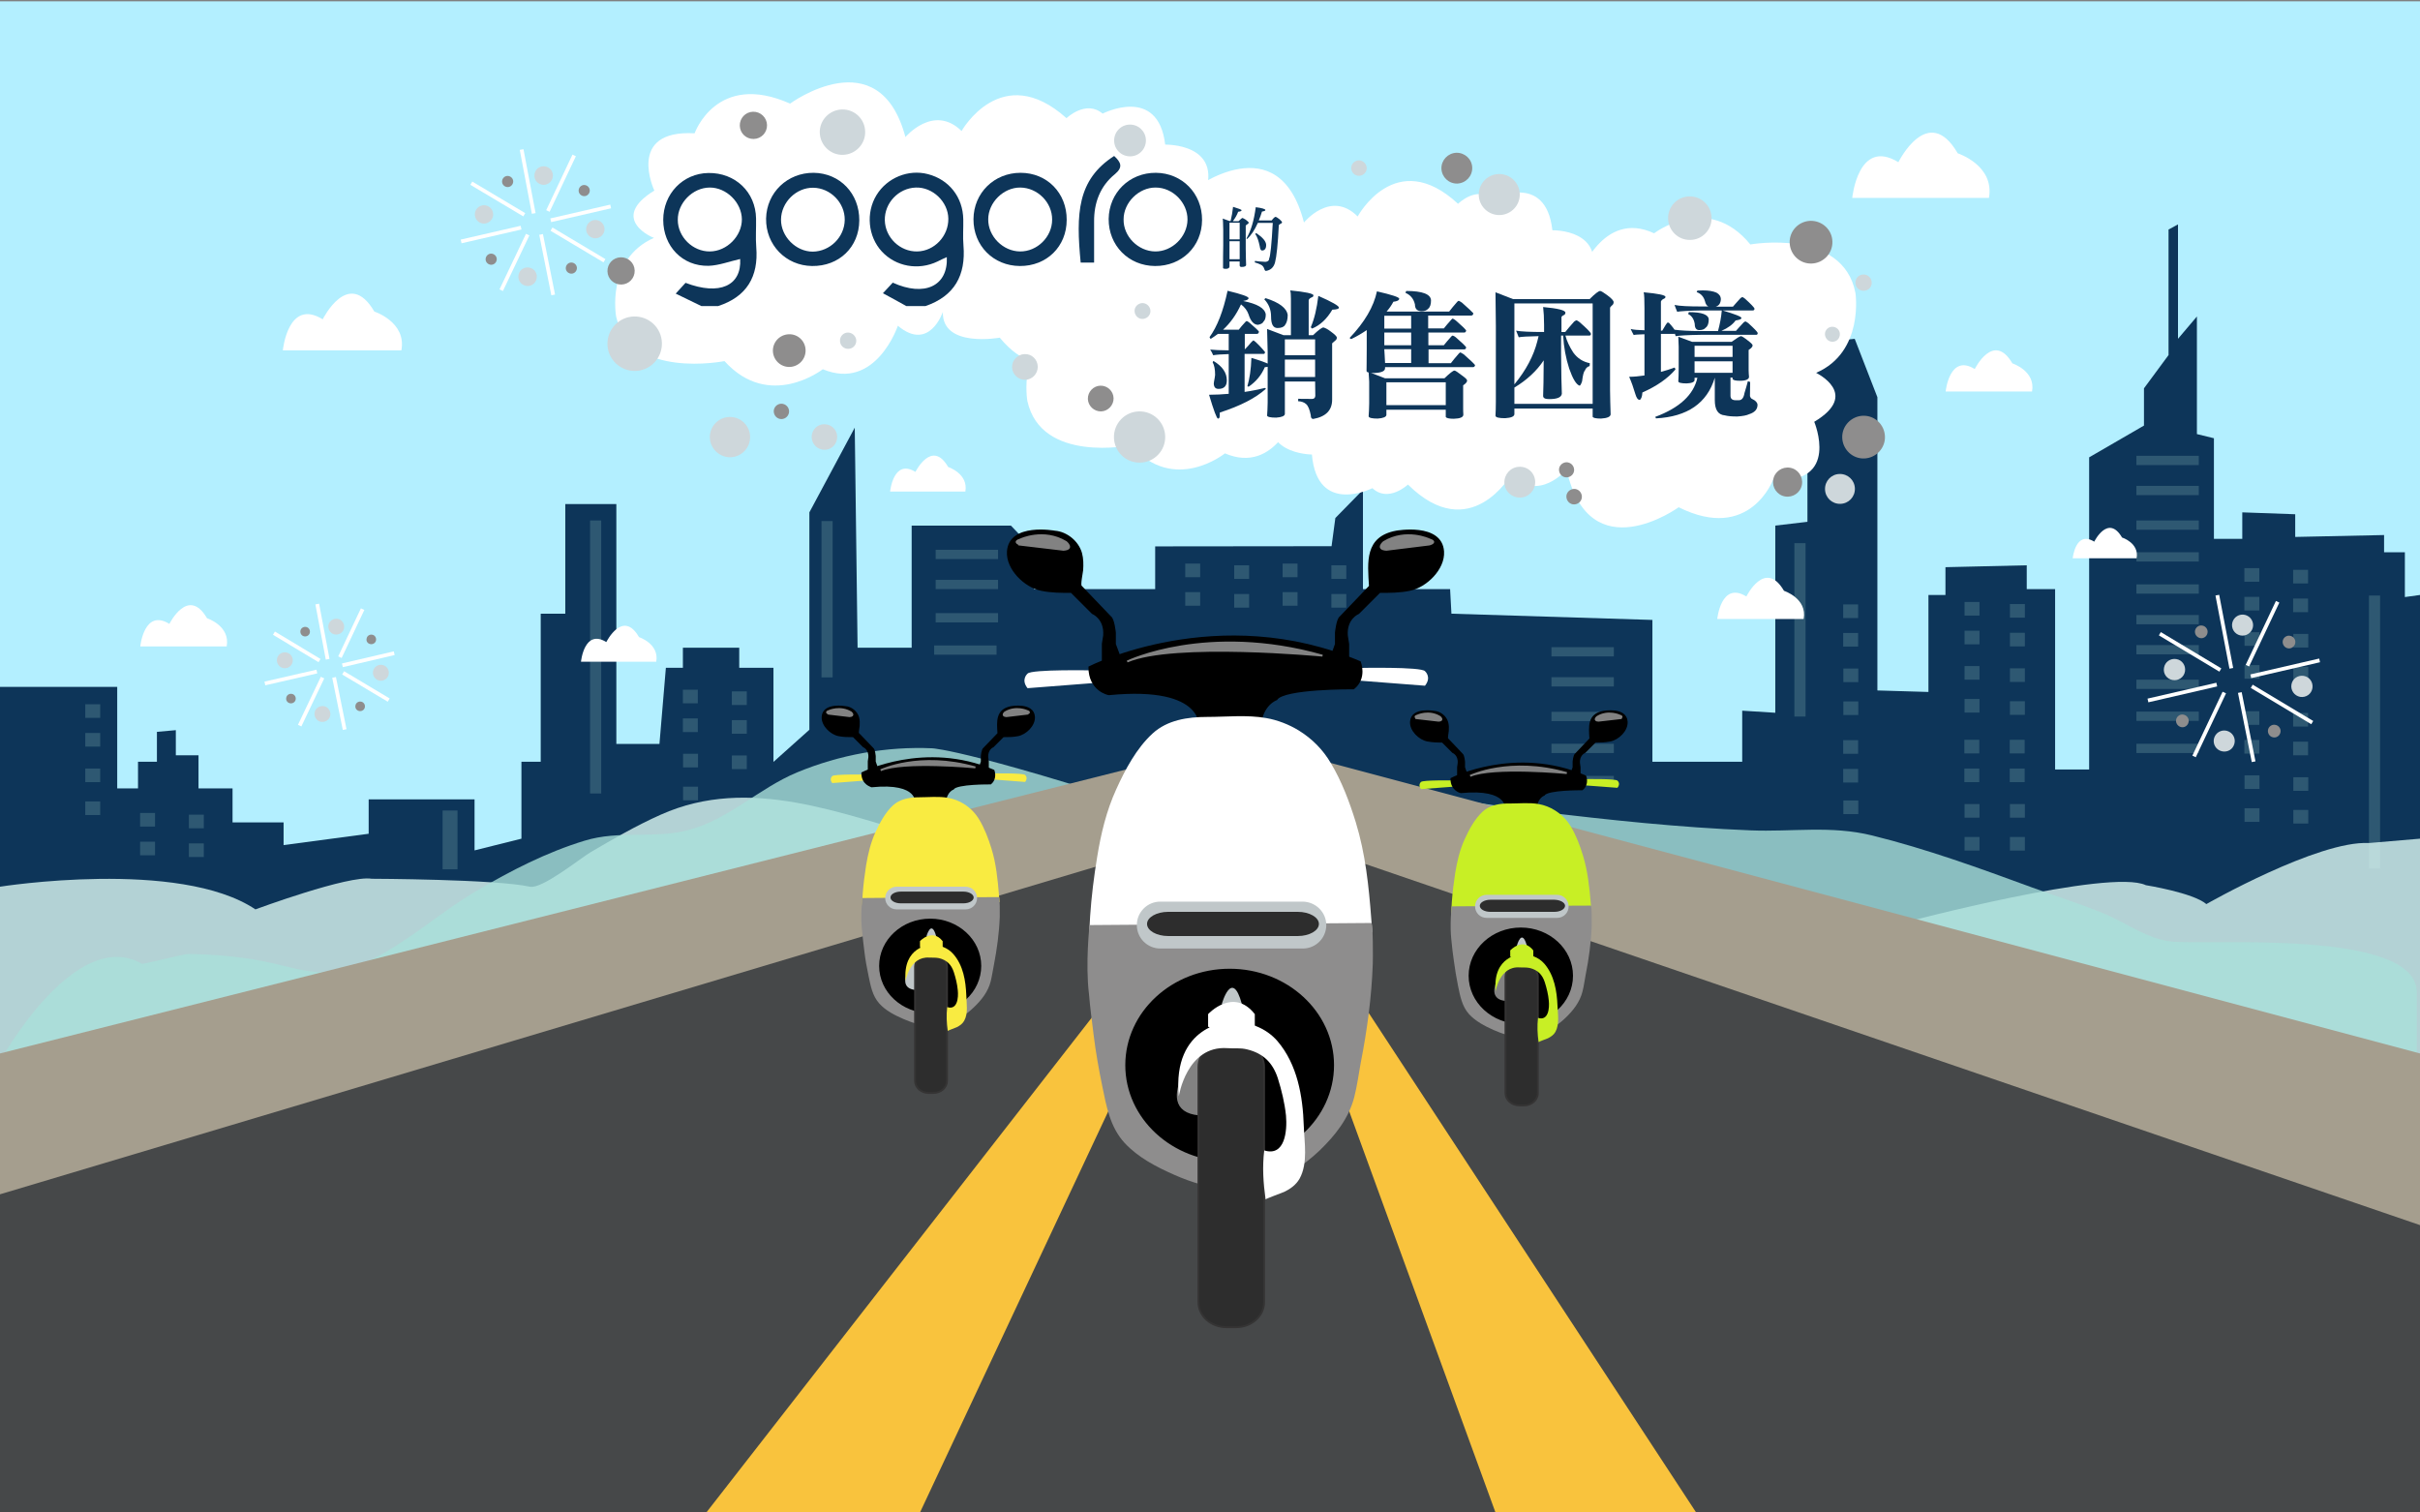 <?xml version="1.0" encoding="utf-8"?>
<!-- Generator: Adobe Illustrator 18.0.0, SVG Export Plug-In . SVG Version: 6.00 Build 0)  -->
<!DOCTYPE svg PUBLIC "-//W3C//DTD SVG 1.1//EN" "http://www.w3.org/Graphics/SVG/1.1/DTD/svg11.dtd">
<svg version="1.1" id="圖層_1" xmlns="http://www.w3.org/2000/svg" xmlns:xlink="http://www.w3.org/1999/xlink" x="0px" y="0px"
	 viewBox="0 0 1280 800" enable-background="new 0 0 1280 800" xml:space="preserve">
<rect x="0" y="0" width="1280" height="800" fill="#808080" stroke="none"/>
<polygon fill="#B3EFFF" points="1280,800.7 0,800.7 0,512.5 0,0.7 1280,0.7 "/>
<path fill="#FFFFFF" d="M727.8,161.1c0,0,2-20.2,15.4-11.9c0,0,9.9-20.1,19.9-3c0,0,12.4,4,10.4,14.9H727.8z"/>
<rect x="387.1" y="417" fill="#2E5872" width="7.9" height="7.2"/>
<polygon fill="#0D3559" points="0,363.3 62,363.3 62,417 73,417 73,402.9 83,402.9 83,387.1 93,386.2 93,399.5 105,399.5 105,417 
	123,417 123,435 150,435 150,447 195,441 195,422.8 251,422.8 251,449.8 275.8,443.6 275.8,402.9 286,402.9 286,324.6 299,324.6 
	299,266.6 326,266.6 326,393.5 348.8,393.5 352.2,353.2 361.2,353.2 361.2,342.6 391,342.6 391,353.2 409.1,353.2 409.1,426.1 
	409.1,403 428.1,386 428.1,271 452.1,226.2 453.6,342.6 482.2,342.6 482.2,278 534.7,278 548.1,292.1 546.9,311.6 611,311.6 
	611,289 704.3,288.9 706.3,274 720.9,259.1 720.9,311.6 767,311.6 767.7,324.6 874,327.9 874,402.9 921.5,402.9 921.5,375.9 
	939,377 939,278 956,276 956,210.1 963,181.1 981,179.2 993,210.1 993,365.2 1020,366 1020,314.7 1029,314.7 1029,300 1072,299 
	1072,311.6 1087,311.6 1087,407 1105,407 1105,241.9 1134,225.1 1134,205.4 1147,187.8 1147,121.4 1152,118.7 1152,179.2 
	1162,167.4 1162,229.6 1171,231.8 1171,285 1186,285 1186,271 1214,272 1214,284 1261,283 1261,292.1 1272,292.1 1272,315.8 
	1280,314.7 1280,651 0,632 "/>
<path opacity="0.8" fill="#DCF9F3" d="M0,469c0,0,94.8-15,135.1,12c0,0,49.4-18.3,61.5-16.2c0,0,65.5,0.2,83.7,4.2
	c6.3,1.4,26.5-14.9,32-18.2c12.1-7.1,24.4-14.2,37.2-19.9c47.2-21.1,95.8-0.1,142.5,12.6L443,499.8L0,607V469z"/>
<rect x="1253" y="315" fill="#2E5872" width="5.9" height="144.4"/>
<path opacity="0.8" fill="#DCF9F3" d="M1007.8,487.8c0,0,108.2-28.6,127.2-19.6c0,0,25,4,32,10c0,0,59-33.7,86-32.3l27-2.3v171.1
	c0,0-275.3-85.6-272.2-89.6S1007.8,487.8,1007.8,487.8z"/>
<path opacity="0.8" fill="#A9E0D9" d="M0,561.3c0,0,39.5-71.9,75.1-51.5c0.6,0.3,21.9-5.2,24.5-5.2c15,0.2,30.9,1.6,45.5,5.1
	c15,3.6,28.1,7.5,43.1,1.6c23.5-9.2,42.4-27.5,64-40.2c18-10.6,36.9-20.3,56.9-26.4c18.5-5.7,36.8-0.9,54.8-5.6
	c21.3-5.5,37.7-22.3,57.8-30.6c22.5-9.3,47.1-13.8,71.5-12.7c0,0,23.1,1.1,147.9,43c1.2,0.4,9.1-4.7,10.3-5.2
	c9.8-4.4,20-8,30.4-10.6c43.1-10.6,88.7,1,131.9,6.2c37.2,4.5,74.7,8.5,112.2,10c22.1,0.9,42.4-2.7,64.3,2.7
	c28.8,7.1,56.8,17.3,84.6,27.5c12.8,4.7,26.1,8.8,38.7,14.1c11.6,4.9,22.2,13.1,35,14.5c19.8,2.1,129.8-6.9,129.8,26.9
	c0,0,0,36.4,0,36.4H0z"/>
<rect x="820.6" y="342.3" fill="#2E5872" width="33" height="4.9"/>
<rect x="820.6" y="410.4" fill="#2E5872" width="33" height="4.9"/>
<rect x="820.6" y="393.4" fill="#2E5872" width="33" height="4.9"/>
<rect x="820.6" y="376.5" fill="#2E5872" width="33" height="4.9"/>
<rect x="820.6" y="358.2" fill="#2E5872" width="33" height="4.9"/>
<polygon fill="#A59E8E" points="0,557.2 657.9,391.3 1280,557.2 1280,666 0,653 "/>
<path fill="#B3EFFF" d="M662.5,417.4"/>
<polygon fill="#464849" points="0,631.7 657.9,435 1280,648 1280,800 0,800 "/>
<polygon fill="#F9C33D" points="657.9,435 373.6,800 486.6,800 "/>
<polyline fill="#F9C33D" points="791,800 657.9,435 897.6,800.7 "/>
<g>
	<path fill="#F9EB41" d="M457.2,409.7c0,0-16-0.3-17,0.8c0,0-1.8,1.5,0,3.7l18.1-1.4L457.2,409.7z"/>
	<path fill="#F9EB41" d="M525.2,409.1c0,0,16-0.3,17,0.8c0,0,1.8,1.5,0,3.7l-18.1-1.4L525.2,409.1z"/>
	<path stroke="#000000" stroke-miterlimit="10" d="M462.7,402.9v-3c0,0-0.3-3.5-1.2-4c0,0-7.6-7.9-7.6-7.9c-0.4-0.4,0.3-3.5,0.3-4.1
		c0.1-1.5,0.1-2.9-0.3-4.4c-0.8-2.9-3.7-5.3-6.8-5.5c0,0-11.5-2.1-12,5.1c-0.3,4.5,4.4,9,8.6,9.8c2.5,0.5,5.2,0.5,7.7,0.5l5.4,5.4
		c0,0,3.3,1.3,3,5.8l-0.3,2.1v4.1l0.3,1.8l2.8-1.3l1.2-1.3L462.7,402.9z"/>
	<path stroke="#000000" stroke-miterlimit="10" d="M519.3,402.9v-3c0,0,0.3-3.5,1.2-4l7.6-7.9c-0.4-6.3-1.1-12.5,6.8-14
		c0,0,11.5-2.1,12,5.1c0.3,4.5-4.4,9-8.6,9.8c-2.5,0.5-5.2,0.5-7.7,0.5l-5.4,5.4c0,0-3.3,1.3-3,5.8l0.3,2.1v4.1l-0.3,1.8l-2.8-1.3
		l-1.2-1.3L519.3,402.9z"/>
	<path stroke="#000000" stroke-miterlimit="10" d="M456.1,408.9c0,0,33.1-16.8,69.4-1.3c0,0,1.6,4.1-1.6,6.8c0,0-18-0.2-19.8,2.8
		c0,0-3.7,1.2-4.2,6.9c0,0.2,0,0.4-0.1,0.7c-0.3,6.3-15.3,0-15.3,0s2-11.4-23.4-8.9C461,415.8,456.1,414.8,456.1,408.9z"/>
	<path fill="#828282" stroke="#828282" stroke-miterlimit="10" d="M438.4,376.1c0,0,5.9-2.8,11.7,0.7c0,0,2.1,1.8-0.7,2l-11-1.3
		C438.4,377.4,436.2,376.8,438.4,376.1z"/>
	<path fill="#828282" stroke="#828282" stroke-miterlimit="10" d="M543.3,376.1c0,0-5.9-2.8-11.7,0.7c0,0-2.1,1.8,0.7,2l11-1.3
		C543.3,377.4,545.5,376.8,543.3,376.1z"/>
	<path fill="#828282" stroke="#828282" stroke-miterlimit="10" d="M465.8,407.4c0,0,20.4-9.9,50.1-1.5
		C515.9,405.9,477.7,402.3,465.8,407.4z"/>
	<path fill="#F9EB41" d="M456.1,478.9c-0.2,0,0.2-5.9,0.2-6.1c0.4-5.1,1-10.1,1.8-15.1c1-6,2.4-11.9,4.9-17.4
		c2.3-5,5.2-10.5,9.3-14.3c3.8-3.5,9.1-4.3,14-4.3c5,0,10.2-0.6,15.1,0.3c2.9,0.5,5.9,1.6,8.4,3.2c3.4,2.1,6.1,4.9,8.2,8.4
		c2.8,4.7,4.8,10,6.4,15.2c2.5,8,3.3,16.4,4,24.8c0.1,1.2,0.2,2.3,0.3,3.5C528.6,476.9,508.1,482.5,456.1,478.9z"/>
	<path fill="#8E8D8D" d="M456.1,475c0,0-1.1,9.8-0.1,17.7c0.3,3.6,0.8,7.1,1.2,10.6c0.5,4.3,1.3,8.6,2.2,12.9
		c1.1,5.2,2,10.5,5.7,14.6c3.4,3.8,8.2,6.2,12.8,8.2c4.4,1.9,9,3.4,13.9,3.6c2.7,0.1,5.4-0.2,8-0.8c5.6-1.4,11.2-5,15.3-9
		c4-3.8,7.5-8.2,8.9-13.7c0.7-2.8,1.1-5.8,1.7-8.7c1.6-8.4,2.8-17,3.1-25.5c0-0.9,0.1-10.4-0.4-10.4
		C528.4,474.4,456.1,475,456.1,475z"/>
	<ellipse stroke="#000000" stroke-miterlimit="10" cx="492" cy="510.9" rx="26.5" ry="24.5"/>
	<path fill="#C0C7C9" d="M516.8,475c0,3.3-2.7,6-6,6h-36.6c-3.3,0-6-2.7-6-6l0,0c0-3.3,2.7-6,6-6h36.6
		C514.1,469,516.8,471.7,516.8,475L516.8,475z"/>
	<path fill="#2D2D2D" d="M515,474.7c0,1.7-2.4,3.1-5.4,3.1h-33.2c-3,0-5.4-1.4-5.4-3.1l0,0c0-1.7,2.4-3.1,5.4-3.1h33.2
		C512.5,471.6,515,473,515,474.7L515,474.7z"/>
	<path fill="#C0C7C9" d="M490,495.3c0,0,2.6-9.5,5.2,0C495.2,495.3,493.6,497.2,490,495.3z"/>
	<path fill="#F9EB41" d="M486.6,501v-3.2c0,0,6.4-7,12,0v3.2C498.5,501,491.3,504.6,486.6,501z"/>
	<path fill="#C0C7C9" d="M485.6,505c0,0-15.3,18.5,0,18.7V505z"/>
	<path fill="#2D2D2D" stroke="#353434" stroke-miterlimit="10" d="M500.9,571.7c0,3.5-3.2,6.4-7.2,6.4h-2.5c-4,0-7.2-2.9-7.2-6.4
		v-60.4c0-3.5,3.2-6.4,7.2-6.4h2.5c4,0,7.2,2.9,7.2,6.4V571.7z"/>
	<path fill="#F9EB41" d="M479,518.9c0,0,2-13.1,12.5-12.4c1.7,0.1,3.3-0.1,5.2,0.3c4.1,1,6.5,3.4,7.8,7.4c1,3.1,1.8,6.3,2.1,9.6
		c0.4,3.9-0.2,10.6-5.6,8.9c-0.5,4.3-0.3,8.3,0.3,12.6c0-0.2,4.4-1.8,4.8-2c1.6-0.8,3-1.8,3.9-3.4c2.2-4,1.2-9.2,1.1-13.5
		c-0.3-7.6-1.6-15.7-6.8-21.7c-3-3.5-7.6-5.1-12.2-5C492,499.8,477.3,500.5,479,518.9z"/>
</g>
<g>
	<path fill="#C8EF25" d="M768.9,412.8c0,0-16.3-0.3-17.3,0.8c0,0-1.8,1.5,0,3.8L770,416L768.9,412.8z"/>
	<path fill="#C8EF25" d="M838.2,412.1c0,0,16.3-0.3,17.3,0.8c0,0,1.9,1.5,0,3.8l-18.5-1.4L838.2,412.1z"/>
	<path stroke="#000000" stroke-miterlimit="10" d="M774.4,405.9v-3c0,0-0.3-3.5-1.2-4c0,0-7.7-8.1-7.7-8.1c-0.4-0.4,0.3-3.6,0.3-4.2
		c0.1-1.5,0.1-3-0.3-4.5c-0.8-3-3.8-5.4-6.9-5.6c0,0-11.8-2.2-12.3,5.2c-0.3,4.6,4.5,9.2,8.8,10c2.6,0.5,5.3,0.6,7.9,0.6l5.5,5.5
		c0,0,3.4,1.3,3,5.9l-0.3,2.2v4.2l0.3,1.8l2.9-1.3l1.2-1.3L774.4,405.9z"/>
	<path stroke="#000000" stroke-miterlimit="10" d="M832.3,405.9v-3c0,0,0.3-3.5,1.2-4l7.7-8.1c-0.4-6.4-1.2-12.8,6.9-14.3
		c0,0,11.8-2.2,12.3,5.2c0.3,4.6-4.5,9.2-8.8,10c-2.6,0.5-5.3,0.6-7.9,0.6l-5.5,5.5c0,0-3.4,1.3-3,5.9l0.3,2.2v4.2l-0.3,1.8
		l-2.9-1.3l-1.2-1.3L832.3,405.9z"/>
	<path stroke="#000000" stroke-miterlimit="10" d="M767.7,411.9c0,0,33.8-17.2,70.8-1.3c0,0,1.7,4.2-1.7,6.9c0,0-18.3-0.2-20.2,2.9
		c0,0-3.7,1.2-4.3,7c0,0.2,0,0.5-0.1,0.7c-0.3,6.4-15.6,0-15.6,0s2-11.6-23.9-9.1C772.7,419,767.7,418,767.7,411.9z"/>
	<path fill="#828282" stroke="#828282" stroke-miterlimit="10" d="M749.7,378.5c0,0,6.1-2.9,11.9,0.7c0,0,2.2,1.9-0.7,2l-11.3-1.3
		C749.7,379.8,747.4,379.2,749.7,378.5z"/>
	<path fill="#828282" stroke="#828282" stroke-miterlimit="10" d="M856.7,378.5c0,0-6.1-2.9-11.9,0.7c0,0-2.2,1.9,0.7,2l11.3-1.3
		C856.7,379.8,859,379.2,856.7,378.5z"/>
	<path fill="#828282" stroke="#828282" stroke-miterlimit="10" d="M777.6,410.4c0,0,20.9-10.1,51.1-1.5
		C828.7,408.9,789.7,405.2,777.6,410.4z"/>
	<path fill="#C8EF25" d="M767.7,483.4c-0.2,0,0.2-6,0.2-6.3c0.4-5.2,1-10.3,1.8-15.4c1-6.1,2.4-12.1,5-17.8
		c2.3-5.1,5.3-10.7,9.5-14.6c3.9-3.6,9.2-4.4,14.3-4.3c5.1,0,10.4-0.6,15.4,0.3c2.9,0.5,6,1.7,8.5,3.3c3.5,2.2,6.3,5,8.4,8.5
		c2.9,4.8,4.9,10.2,6.5,15.5c2.5,8.2,3.4,16.7,4.1,25.3c0.1,1.2,0.2,2.4,0.3,3.6C841.7,481.4,820.8,487.1,767.7,483.4z"/>
	<path fill="#8E8D8D" d="M767.8,479.4c0,0-1.1,10-0.1,18.1c0.3,3.6,0.8,7.2,1.3,10.8c0.6,4.4,1.3,8.8,2.2,13.2
		c1.1,5.3,2.1,10.8,5.8,14.9c3.5,3.8,8.3,6.3,13,8.4c4.5,2,9.2,3.5,14.1,3.7c2.7,0.1,5.6-0.2,8.2-0.9c5.7-1.4,11.4-5.1,15.6-9.1
		c4.1-3.9,7.7-8.4,9.1-14c0.8-2.9,1.1-6,1.7-8.9c1.7-8.5,2.9-17.3,3.2-26c0-0.9,0.1-10.6-0.4-10.6
		C841.5,478.9,767.8,479.4,767.8,479.4z"/>
	<ellipse stroke="#000000" stroke-miterlimit="10" cx="804.4" cy="516.1" rx="27.1" ry="25"/>
	<path fill="#C0C7C9" d="M829.7,479.4c0,3.4-2.7,6.1-6.1,6.1h-37.3c-3.4,0-6.1-2.7-6.1-6.1l0,0c0-3.4,2.7-6.1,6.1-6.1h37.3
		C827,473.3,829.7,476.1,829.7,479.4L829.7,479.4z"/>
	<path fill="#2D2D2D" d="M827.8,479.1c0,1.7-2.5,3.2-5.6,3.2h-33.9c-3.1,0-5.6-1.4-5.6-3.2l0,0c0-1.7,2.5-3.2,5.6-3.2h33.9
		C825.3,476,827.8,477.4,827.8,479.1L827.8,479.1z"/>
	<path fill="#C0C7C9" d="M802.3,500.2c0,0,2.6-9.7,5.3,0C807.6,500.2,806,502.1,802.3,500.2z"/>
	<path fill="#C8EF25" d="M798.8,506v-3.3c0,0,6.6-7.2,12.2,0v3.3C811,506,803.7,509.6,798.8,506z"/>
	<path fill="#828282" stroke="#828282" stroke-miterlimit="10" d="M797.8,510c0,0-15.6,18.9,0,19V510z"/>
	<path fill="#2D2D2D" stroke="#353434" stroke-miterlimit="10" d="M813.4,578.2c0,3.6-3.3,6.5-7.3,6.5h-2.5c-4,0-7.3-2.9-7.3-6.5
		v-61.6c0-3.6,3.3-6.5,7.3-6.5h2.5c4,0,7.3,2.9,7.3,6.5V578.2z"/>
	<path fill="#C8EF25" d="M791.1,524.3c0,0,2-13.4,12.7-12.6c1.8,0.1,3.4-0.1,5.3,0.3c4.2,1,6.7,3.5,8,7.6c1,3.2,1.8,6.4,2.1,9.7
		c0.4,4-0.2,10.8-5.7,9.1c-0.5,4.4-0.3,8.4,0.3,12.8c0-0.2,4.5-1.8,4.9-2c1.6-0.8,3.1-1.8,4-3.4c2.2-4,1.3-9.4,1.1-13.8
		c-0.3-7.8-1.7-16.1-6.9-22.2c-3.1-3.6-7.8-5.2-12.5-5.1C804.4,504.7,789.3,505.5,791.1,524.3z"/>
</g>
<g>
	<path fill="#FFFFFF" d="M578.5,354.6c0,0-33-0.7-35,1.7c0,0-3.7,3.1,0,7.7l37.4-2.9L578.5,354.6z"/>
	<path fill="#FFFFFF" d="M718.7,353.3c0,0,33-0.7,35,1.7c0,0,3.7,3.1,0,7.7l-37.4-2.9L718.7,353.3z"/>
	<path stroke="#000000" stroke-miterlimit="10" d="M589.7,340.7v-6.1c0,0-0.7-7.1-2.4-8.2c0,0-15.6-16.3-15.6-16.3
		c-0.8-0.8,0.6-7.3,0.7-8.5c0.2-3.1,0.2-6-0.6-9c-1.7-6-7.6-10.9-13.9-11.4c0,0-23.8-4.4-24.8,10.5c-0.6,9.2,9.1,18.6,17.7,20.3
		c5.2,1.1,10.7,1.1,15.9,1.1l11.2,11.2c0,0,6.8,2.7,6.1,11.9l-0.7,4.4v8.5l0.7,3.7l5.8-2.7l2.4-2.7L589.7,340.7z"/>
	<path stroke="#000000" stroke-miterlimit="10" d="M706.6,340.7v-6.1c0,0,0.7-7.1,2.4-8.2l15.6-16.3c-0.8-12.9-2.3-25.9,13.9-28.9
		c0,0,23.8-4.4,24.8,10.5c0.6,9.2-9.1,18.6-17.7,20.3c-5.2,1.1-10.7,1.1-15.9,1.1l-11.2,11.2c0,0-6.8,2.7-6.1,11.9l0.7,4.4v8.5
		l-0.7,3.7l-5.8-2.7l-2.4-2.7L706.6,340.7z"/>
	<path stroke="#000000" stroke-miterlimit="10" d="M576.2,352.9c0,0,68.3-34.7,143.1-2.7c0,0,3.4,8.5-3.4,13.9c0,0-37-0.3-40.8,5.8
		c0,0-7.6,2.5-8.7,14.2c0,0.4-0.1,0.9-0.1,1.4c-0.7,12.9-31.6,0-31.6,0s4.1-23.4-48.2-18.3C586.3,367.2,576.2,365.2,576.2,352.9z"/>
	<path fill="#828282" stroke="#828282" stroke-miterlimit="10" d="M539.8,285.3c0,0,12.2-5.8,24.1,1.4c0,0,4.4,3.7-1.4,4.1
		l-22.8-2.7C539.8,288,535.1,286.8,539.8,285.3z"/>
	<path fill="#828282" stroke="#828282" stroke-miterlimit="10" d="M756,285.3c0,0-12.2-5.8-24.1,1.4c0,0-4.4,3.7,1.4,4.1L756,288
		C756,288,760.7,286.8,756,285.3z"/>
	<path fill="#828282" stroke="#828282" stroke-miterlimit="10" d="M596.2,349.9c0,0,42.1-20.4,103.3-3.1
		C699.5,346.8,620.7,339.3,596.2,349.9z"/>
	<path fill="#FFFFFF" d="M576.2,497.3c-0.4,0,0.4-12.1,0.4-12.7c0.7-10.4,2-20.9,3.7-31.2c2-12.4,4.9-24.5,10.1-35.9
		c4.7-10.4,10.7-21.7,19.2-29.5c7.8-7.2,18.7-8.8,28.9-8.8c10.2,0,21.1-1.2,31.2,0.6c5.9,1,12.1,3.4,17.3,6.6
		c7.1,4.4,12.7,10.1,16.9,17.2c5.8,9.7,9.9,20.6,13.2,31.3c5.1,16.6,6.9,33.8,8.2,51.1c0.2,2.4,0.4,4.8,0.5,7.2
		C725.7,493.3,683.5,504.7,576.2,497.3z"/>
	<path fill="#8E8D8D" d="M576.3,489.3c0,0-2.3,20.3-0.3,36.6c0.6,7.3,1.6,14.6,2.5,21.9c1.1,8.9,2.7,17.8,4.5,26.6
		c2.2,10.7,4.1,21.7,11.8,30.1c7.1,7.7,16.8,12.7,26.3,16.9c9.1,4,18.6,7,28.6,7.4c5.5,0.2,11.2-0.4,16.6-1.7
		c11.6-2.9,23-10.3,31.6-18.5c8.2-7.9,15.5-17,18.4-28.3c1.5-5.8,2.3-12,3.4-18c3.4-17.3,5.8-35,6.4-52.6c0.1-1.8,0.2-21.5-0.8-21.5
		C725.3,488.2,576.3,489.3,576.3,489.3z"/>
	<ellipse stroke="#000000" stroke-miterlimit="10" cx="650.4" cy="563.4" rx="54.7" ry="50.5"/>
	<path fill="#C0C7C9" d="M701.5,489.3c0,6.8-5.5,12.4-12.4,12.4h-75.4c-6.8,0-12.4-5.5-12.4-12.4l0,0c0-6.8,5.5-12.4,12.4-12.4h75.4
		C695.9,477,701.5,482.5,701.5,489.3L701.5,489.3z"/>
	<path fill="#2D2D2D" d="M697.6,488.7c0,3.5-5,6.4-11.2,6.4h-68.5c-6.2,0-11.2-2.9-11.2-6.4l0,0c0-3.5,5-6.4,11.2-6.4h68.5
		C692.6,482.3,697.6,485.2,697.6,488.7L697.6,488.7z"/>
	<path fill="#C0C7C9" d="M646.2,531.2c0,0,5.4-19.6,10.7,0C656.9,531.2,653.5,535.1,646.2,531.2z"/>
	<path fill="#FFFFFF" d="M639,543v-6.6c0,0,13.3-14.5,24.7,0v6.6C663.7,543,648.9,550.4,639,543z"/>
	<path fill="#828282" stroke="#828282" stroke-miterlimit="10" d="M637,551.1c0,0-31.6,38.2,0,38.5V551.1z"/>
	<path fill="#2D2D2D" stroke="#353434" stroke-miterlimit="10" d="M668.6,688.8c0,7.3-6.6,13.2-14.8,13.2h-5.1
		c-8.2,0-14.8-5.9-14.8-13.2V564.3c0-7.3,6.6-13.2,14.8-13.2h5.1c8.2,0,14.8,5.9,14.8,13.2V688.8z"/>
	<path fill="#FFFFFF" d="M623.5,579.9c0,0,4.1-27,25.7-25.5c3.6,0.3,6.8-0.3,10.6,0.7c8.4,2.1,13.4,7,16.1,15.3
		c2,6.4,3.6,13,4.3,19.7c0.7,8-0.5,21.8-11.5,18.4c-1.1,8.9-0.5,17,0.7,25.9c0-0.3,9-3.6,9.9-4c3.3-1.6,6.2-3.7,8.1-7
		c4.5-8.2,2.5-19.1,2.2-27.9c-0.5-15.7-3.4-32.5-13.9-44.8c-6.3-7.3-15.7-10.5-25.2-10.4C650.4,540.4,619.9,541.9,623.5,579.9z"/>
</g>
<path fill="#FFFFFF" d="M149.6,185.3c0,0,2.7-27.8,21.1-16.4c0,0,13.6-27.6,27.3-4.1c0,0,17.1,5.5,14.3,20.5H149.6z"/>
<rect x="45.1" y="423.9" fill="#2E5872" width="7.9" height="7.2"/>
<rect x="45.1" y="372.5" fill="#2E5872" width="7.9" height="7.2"/>
<rect x="45.1" y="406.5" fill="#2E5872" width="7.9" height="7.2"/>
<rect x="45.1" y="387.7" fill="#2E5872" width="7.9" height="7.2"/>
<rect x="387.1" y="365.7" fill="#2E5872" width="7.9" height="7.2"/>
<rect x="387.1" y="399.6" fill="#2E5872" width="7.9" height="7.2"/>
<rect x="387.1" y="380.9" fill="#2E5872" width="7.9" height="7.2"/>
<rect x="361.3" y="416.1" fill="#2E5872" width="7.9" height="7.2"/>
<rect x="361.2" y="364.8" fill="#2E5872" width="7.9" height="7.2"/>
<rect x="361.3" y="398.7" fill="#2E5872" width="7.9" height="7.2"/>
<rect x="361.2" y="380" fill="#2E5872" width="7.9" height="7.2"/>
<rect x="1063.1" y="370.9" fill="#2E5872" width="7.9" height="7.2"/>
<rect x="1063.1" y="319.5" fill="#2E5872" width="7.9" height="7.2"/>
<rect x="1063.1" y="353.5" fill="#2E5872" width="7.9" height="7.2"/>
<rect x="1063.1" y="334.7" fill="#2E5872" width="7.9" height="7.2"/>
<rect x="1039.1" y="369.7" fill="#2E5872" width="7.9" height="7.2"/>
<rect x="1039.1" y="318.4" fill="#2E5872" width="7.9" height="7.2"/>
<rect x="1039.1" y="352.3" fill="#2E5872" width="7.9" height="7.2"/>
<rect x="1039.1" y="333.6" fill="#2E5872" width="7.9" height="7.2"/>
<rect x="1063.1" y="442.7" fill="#2E5872" width="7.9" height="7.2"/>
<rect x="1063" y="391.3" fill="#2E5872" width="7.9" height="7.2"/>
<rect x="1063.1" y="425.3" fill="#2E5872" width="7.9" height="7.2"/>
<rect x="1063" y="406.5" fill="#2E5872" width="7.9" height="7.2"/>
<rect x="1039.1" y="442.7" fill="#2E5872" width="7.9" height="7.2"/>
<rect x="1039" y="391.3" fill="#2E5872" width="7.9" height="7.2"/>
<rect x="1039.1" y="425.3" fill="#2E5872" width="7.9" height="7.2"/>
<rect x="1039" y="406.5" fill="#2E5872" width="7.9" height="7.2"/>
<rect x="975" y="371" fill="#2E5872" width="7.9" height="7.2"/>
<rect x="974.9" y="319.7" fill="#2E5872" width="7.9" height="7.2"/>
<rect x="975" y="353.6" fill="#2E5872" width="7.9" height="7.2"/>
<rect x="974.9" y="334.8" fill="#2E5872" width="7.9" height="7.2"/>
<rect x="1418.1" y="449.7" fill="#2E5872" width="7.9" height="7.2"/>
<rect x="974.9" y="391.5" fill="#2E5872" width="7.9" height="7.2"/>
<rect x="975" y="423.4" fill="#2E5872" width="7.9" height="7.2"/>
<rect x="974.9" y="406.7" fill="#2E5872" width="7.9" height="7.2"/>
<rect x="1130" y="241.1" fill="#2E5872" width="33" height="4.9"/>
<rect x="234.1" y="428.7" fill="#2E5872" width="7.9" height="31.1"/>
<rect x="312.1" y="275.3" fill="#2E5872" width="5.9" height="144.4"/>
<rect x="1130" y="309.1" fill="#2E5872" width="33" height="4.9"/>
<rect x="1130" y="292.1" fill="#2E5872" width="33" height="4.9"/>
<rect x="1130" y="275.3" fill="#2E5872" width="33" height="4.9"/>
<rect x="1130" y="257" fill="#2E5872" width="33" height="4.9"/>
<rect x="1130" y="325.3" fill="#2E5872" width="33" height="4.9"/>
<rect x="1130" y="393.4" fill="#2E5872" width="33" height="4.9"/>
<rect x="1130" y="376.4" fill="#2E5872" width="33" height="4.9"/>
<rect x="1130" y="359.5" fill="#2E5872" width="33" height="4.9"/>
<rect x="1130" y="341.2" fill="#2E5872" width="33" height="4.9"/>
<rect x="494.9" y="290.8" fill="#2E5872" width="33" height="4.9"/>
<rect x="494.9" y="306.7" fill="#2E5872" width="33" height="4.9"/>
<rect x="1213" y="352.7" fill="#2E5872" width="7.9" height="7.2"/>
<rect x="1212.9" y="301.4" fill="#2E5872" width="7.9" height="7.2"/>
<rect x="1213" y="335.3" fill="#2E5872" width="7.9" height="7.2"/>
<rect x="1212.9" y="316.6" fill="#2E5872" width="7.9" height="7.2"/>
<rect x="1187.2" y="351.8" fill="#2E5872" width="7.9" height="7.2"/>
<rect x="1187.1" y="300.5" fill="#2E5872" width="7.9" height="7.2"/>
<rect x="1187.2" y="334.4" fill="#2E5872" width="7.9" height="7.2"/>
<rect x="1187.1" y="315.7" fill="#2E5872" width="7.9" height="7.2"/>
<rect x="1213" y="428.4" fill="#2E5872" width="7.9" height="7.2"/>
<rect x="1212.9" y="377.1" fill="#2E5872" width="7.9" height="7.2"/>
<rect x="1213" y="411.1" fill="#2E5872" width="7.9" height="7.2"/>
<rect x="1212.9" y="392.3" fill="#2E5872" width="7.9" height="7.2"/>
<rect x="1187.2" y="427.5" fill="#2E5872" width="7.9" height="7.2"/>
<rect x="1187.1" y="376.2" fill="#2E5872" width="7.9" height="7.2"/>
<rect x="1187.2" y="410.1" fill="#2E5872" width="7.9" height="7.2"/>
<rect x="1187.1" y="391.4" fill="#2E5872" width="7.9" height="7.2"/>
<rect x="99.9" y="430.9" fill="#2E5872" width="7.9" height="7.2"/>
<rect x="99.9" y="446.1" fill="#2E5872" width="7.9" height="7.2"/>
<rect x="74.1" y="430" fill="#2E5872" width="7.9" height="7.2"/>
<rect x="74.1" y="445.2" fill="#2E5872" width="7.9" height="7.2"/>
<rect x="652.8" y="299" fill="#2E5872" width="7.9" height="7.2"/>
<rect x="652.8" y="314.2" fill="#2E5872" width="7.9" height="7.2"/>
<rect x="626.9" y="298.1" fill="#2E5872" width="7.9" height="7.2"/>
<rect x="626.9" y="313.2" fill="#2E5872" width="7.9" height="7.2"/>
<rect x="704.2" y="299" fill="#2E5872" width="7.9" height="7.2"/>
<rect x="704.2" y="314.2" fill="#2E5872" width="7.9" height="7.2"/>
<rect x="678.4" y="298.1" fill="#2E5872" width="7.9" height="7.2"/>
<rect x="678.4" y="313.2" fill="#2E5872" width="7.9" height="7.2"/>
<rect x="949.1" y="287.3" fill="#2E5872" width="5.9" height="91.7"/>
<rect x="434.5" y="275.6" fill="#2E5872" width="5.9" height="82.7"/>
<rect x="494.1" y="341.4" fill="#2E5872" width="33" height="4.9"/>
<rect x="494.9" y="324.3" fill="#2E5872" width="33" height="4.9"/>
<path fill="#FFFFFF" d="M307.3,350c0,0,1.7-17.6,13.4-10.4c0,0,8.7-17.5,17.3-2.6c0,0,10.8,3.5,9.1,13H307.3z"/>
<path fill="#FFFFFF" d="M470.8,260c0,0,1.7-17.6,13.4-10.4c0,0,8.7-17.5,17.3-2.6c0,0,10.8,3.5,9.1,13H470.8z"/>
<path fill="#FFFFFF" d="M908.3,327.4c0,0,2-20.2,15.4-11.9c0,0,9.9-20.1,19.9-3c0,0,12.4,4,10.4,14.9H908.3z"/>
<path fill="#FFFFFF" d="M1029.1,207.1c0,0,2-20.2,15.4-11.9c0,0,9.9-20.1,19.9-3c0,0,12.4,4,10.4,14.9H1029.1z"/>
<path fill="#FFFFFF" d="M1096.3,295.3c0,0,1.5-14.9,11.4-8.8c0,0,7.3-14.8,14.7-2.2c0,0,9.2,2.9,7.7,11H1096.3z"/>
<path fill="#FFFFFF" d="M74.2,341.9c0,0,2-20.2,15.4-11.9c0,0,9.9-20.1,19.9-3c0,0,12.4,4,10.4,14.9H74.2z"/>
<path fill="#FFFFFF" d="M346.1,100.8c0,0-15.2-32.3,21.3-30.3c0,0,11.6-33,50.5-15.7c0,0,47.1-34.6,61,17.7c0,0,14.9-17.7,29.7-3.2
	c0,0,21.1-37.6,55.5-6.8c0,0,10.3-9.9,19.1-2.4c0,0,29.4-15.2,33.1,16.4c0,0,30.7-0.8,20.9,26.3c0,0,18.6,12,7.4,25.7
	c0,0,14.5,2.5,9,14.2c0,0,21.2,9,1.9,20.1c0,0-13.5,14.8-31.1,0.8c0,0-11.5,36.8-48.5,17.6c0,0-23.3,26.5-47.1-2.6
	c0,0-30.6,5.6-30.1-13.6c0,0-7.1,21.3-23.8,7.3c0,0-11.6,34.7-39.7,23c0,0-28.2,22-52-4.3c0,0-49.7,9.9-57.3-23.5
	c0,0-5.6-30.3,20-41.7C345.8,126,321.5,115.9,346.1,100.8"/>
<path fill="#CED7DB" d="M457.6,69.6c0.2,6.6-5.1,12.1-11.7,12.3c-6.6,0.2-12.1-5.1-12.3-11.7c-0.2-6.6,5.1-12.1,11.7-12.3
	C452,57.7,457.5,63,457.6,69.6"/>
<path fill="#8E8D8D" d="M405.7,66.1c0.1,4-3,7.3-7,7.4c-4,0.1-7.3-3-7.4-7c-0.1-4,3-7.3,7-7.4C402.3,59,405.6,62.2,405.7,66.1"/>
<path fill="#8E8D8D" d="M335.7,143.1c0.1,4-3,7.3-7,7.4c-4,0.1-7.3-3-7.4-7c-0.1-4,3-7.3,7-7.4C332.3,136,335.6,139.1,335.7,143.1"
	/>
<path fill="#8E8D8D" d="M426.1,185.2c0.1,4.8-3.6,8.7-8.4,8.9c-4.8,0.1-8.7-3.6-8.9-8.4c-0.1-4.8,3.6-8.7,8.4-8.9
	C422,176.6,426,180.4,426.1,185.2"/>
<path fill="#FFFFFF" d="M562.9,145.7c0,0-14.6-32.1,20.3-30.1c0,0,11.1-32.7,48.2-15.6c0,0,45-34.4,58.3,17.7
	c0,0,14.2-17.5,28.4-3.2c0,0,20.1-37.3,53.1-6.7c0,0,9.8-9.8,18.3-2.4c0,0,28.1-15,31.6,16.4c0,0,29.3-0.8,20,26.2
	c0,0,17.7,11.9,7.1,25.6c0,0,13.8,2.5,8.6,14.1c0,0,20.3,9,1.8,20c0,0-12.8,14.6-29.7,0.8c0,0-11,36.6-46.4,17.4
	c0,0-22.3,26.3-45-2.6c0,0-29.2,5.5-28.8-13.6c0,0-6.8,21.2-22.8,7.3c0,0-11,34.4-38,22.8c0,0-27,21.8-49.7-4.3
	c0,0-47.5,9.8-54.8-23.4c0,0-5.4-30.1,19.1-41.4C562.7,170.6,539.5,160.6,562.9,145.7"/>
<path fill="#CED7DB" d="M452.9,180.1c0.1,2.4-1.8,4.4-4.2,4.4c-2.4,0.1-4.4-1.8-4.4-4.2c-0.1-2.4,1.8-4.4,4.2-4.4
	C450.8,175.9,452.8,177.8,452.9,180.1"/>
<path fill="#CED7DB" d="M350.1,181.4c0.2,8-6.1,14.6-14,14.8c-8,0.2-14.6-6.1-14.8-14c-0.2-8,6.1-14.6,14-14.8
	C343.3,167.2,349.9,173.4,350.1,181.4"/>
<path fill="#CED7DB" d="M606.1,74.1c0.1,4.6-3.5,8.5-8.2,8.6c-4.6,0.1-8.5-3.5-8.6-8.2c-0.1-4.6,3.5-8.5,8.2-8.6
	C602.2,65.8,606,69.5,606.1,74.1"/>
<path fill="#CED7DB" d="M608.5,164.4c0.1,2.3-1.8,4.2-4.1,4.3c-2.3,0.1-4.2-1.8-4.3-4.1c-0.1-2.3,1.8-4.2,4.1-4.3
	C606.5,160.3,608.4,162.1,608.5,164.4"/>
<path fill="#FFFFFF" d="M959.6,223.1c0,0,14.1,33.5-21.7,30.5c0,0-12.3,33.5-50,14.7c0,0-47.2,34.2-59.3-19.9
	c0,0-15.1,17.7-29.2,2.5c0,0-21.7,38-54.7,5.4c0,0-10.4,9.8-18.8,1.9c0,0-29.2,14.8-32-17.8c0,0-30.2,0-19.8-27.6
	c0,0-17.9-12.8-6.6-26.6c0,0-14.1-3-8.5-14.8c0,0-20.6-9.9-1.3-20.7c0,0,13.6-14.8,30.5,0c0,0,12.3-37.5,48.1-16.7
	c0,0,23.6-26.6,46.2,4c0,0,30.2-4.9,29.2,14.8c0,0,7.6-21.7,23.6-6.9c0,0,12.3-35.3,39.6-22.5c0,0,28.3-21.8,50.9,5.9
	c0,0,49-8.8,55.6,25.7c0,0,4.7,31.2-20.8,42.2C960.6,197.3,984.2,208.4,959.6,223.1"/>
<path fill="#8E8D8D" d="M969.2,127.8c0.2,6.2-4.8,11.4-11,11.6c-6.2,0.2-11.4-4.7-11.6-11c-0.2-6.2,4.7-11.4,11-11.6
	C963.9,116.7,969.1,121.6,969.2,127.8"/>
<path fill="#CED7DB" d="M990,149.4c0.1,2.4-1.8,4.4-4.2,4.4c-2.4,0.1-4.4-1.8-4.4-4.2c-0.1-2.4,1.8-4.4,4.2-4.4
	C987.9,145.1,989.9,147,990,149.4"/>
<path fill="#CED7DB" d="M812,254.8c0.1,4.5-3.4,8.3-7.9,8.4c-4.5,0.1-8.3-3.4-8.4-7.9c-0.1-4.5,3.4-8.3,7.9-8.4
	C808.2,246.7,811.9,250.3,812,254.8"/>
<path fill="#CED7DB" d="M905.3,115.1c0.2,6.4-4.9,11.7-11.2,11.8c-6.4,0.2-11.6-4.9-11.8-11.2c-0.2-6.4,4.9-11.7,11.2-11.8
	C899.8,103.7,905.1,108.7,905.3,115.1"/>
<path fill="#CED7DB" d="M429.4,230c0.6-3.7,4.1-6.2,7.8-5.5c3.7,0.6,6.2,4.1,5.5,7.8c-0.6,3.7-4.1,6.2-7.8,5.5
	C431.3,237.2,428.8,233.7,429.4,230"/>
<path fill="#8E8D8D" d="M409.3,216.9c0.4-2.2,2.5-3.7,4.7-3.3c2.2,0.4,3.7,2.5,3.3,4.7c-0.4,2.2-2.5,3.7-4.7,3.3
	C410.4,221.2,409,219.1,409.3,216.9"/>
<path fill="#CED7DB" d="M375.6,229.4c1-5.8,6.5-9.7,12.3-8.7c5.8,1,9.7,6.5,8.7,12.3c-1,5.8-6.5,9.7-12.3,8.7
	C378.5,240.6,374.6,235.1,375.6,229.4"/>
<path fill="#8E8D8D" d="M937.9,253.7c0.7-4.2,4.7-7,8.9-6.3c4.2,0.7,7,4.7,6.3,8.9c-0.7,4.2-4.7,7-8.9,6.3
	C940,261.9,937.2,257.9,937.9,253.7"/>
<path fill="#CED7DB" d="M965.3,176.1c0.4-2.2,2.4-3.6,4.6-3.2c2.2,0.4,3.6,2.4,3.2,4.6c-0.4,2.2-2.4,3.6-4.6,3.2
	C966.4,180.3,965,178.2,965.3,176.1"/>
<path fill="#CED7DB" d="M782.3,101.1c1-5.9,6.6-9.9,12.5-8.9c5.9,1,9.9,6.6,8.9,12.5c-1,5.9-6.6,9.9-12.5,8.9
	C785.3,112.6,781.3,107,782.3,101.1"/>
<path fill="#8E8D8D" d="M997,230.9c0.2,6.2-4.8,11.4-11,11.6c-6.2,0.2-11.4-4.8-11.6-11c-0.2-6.2,4.8-11.4,11-11.6
	C991.6,219.7,996.8,224.6,997,230.9"/>
<path fill="#CED7DB" d="M548.9,193.9c0.1,3.7-2.9,6.9-6.6,7c-3.7,0.1-6.9-2.9-7-6.6c-0.1-3.7,2.9-6.9,6.6-7
	C545.7,187.1,548.8,190.1,548.9,193.9"/>
<path fill="#8E8D8D" d="M589,210.6c0.1,3.7-2.9,6.9-6.6,7c-3.7,0.1-6.9-2.9-7-6.6c-0.1-3.7,2.9-6.9,6.6-7
	C585.8,203.9,588.9,206.9,589,210.6"/>
<path fill="#8E8D8D" d="M778.7,88.7c0.1,4.5-3.4,8.2-7.9,8.4c-4.5,0.1-8.2-3.4-8.4-7.9c-0.1-4.5,3.4-8.2,7.9-8.4
	C774.8,80.7,778.6,84.2,778.7,88.7"/>
<path fill="#8E8D8D" d="M836.7,262.6c0.1,2.2-1.7,4.1-4,4.2c-2.2,0.1-4.1-1.7-4.2-4c-0.1-2.2,1.7-4.1,4-4.2
	C834.7,258.5,836.6,260.3,836.7,262.6"/>
<path fill="#CED7DB" d="M616.3,230.8c0.2,7.5-5.7,13.7-13.2,13.9c-7.5,0.2-13.7-5.7-13.9-13.2c-0.2-7.5,5.7-13.7,13.2-13.9
	C609.9,217.4,616.1,223.3,616.3,230.8"/>
<path fill="#CED7DB" d="M981.1,258.4c0.1,4.4-3.3,8-7.7,8.1c-4.4,0.1-8-3.3-8.1-7.7c-0.1-4.4,3.3-8,7.7-8.1
	C977.4,250.6,981,254,981.1,258.4"/>
<path fill="#CED7DB" d="M722.9,88.8c0.1,2.2-1.7,4.1-4,4.2c-2.2,0.1-4.1-1.7-4.2-4c-0.1-2.2,1.7-4.1,4-4.2
	C720.9,84.8,722.8,86.6,722.9,88.8"/>
<path fill="#8E8D8D" d="M832.6,248.4c0.1,2.2-1.7,4-3.9,4.1c-2.2,0.1-4-1.7-4.1-3.9c-0.1-2.2,1.7-4,3.9-4.1
	C830.7,244.5,832.5,246.2,832.6,248.4"/>
<path fill="#0D3559" d="M479.4,161.9c-3.9-2.2-7.8-4.3-12.4-6.8c2.2-2.4,3.7-4,5.2-5.6c16.7,7.6,29.3,1.9,28.6-13.5
	c-1.8,0.8-3.4,1.5-4.9,2.3c-10.2,4.9-22.1,2.7-29.5-5.3c-7.3-7.9-8.5-20.5-2.8-29.8c5.6-9.2,16.9-13.8,27.2-11.1
	c11.2,2.9,18.5,12.2,18.7,23.9c0.1,4.6-0.3,9.3,0.1,13.8c1.3,15.8-4.7,26.8-20.1,32.1H479.4z M501.6,115.7
	c-0.1-9-8.3-16.8-17.2-16.5c-9.2,0.3-16.6,8.2-16.4,17.3c0.2,9.1,8,16.7,17.2,16.5C494.2,132.8,501.7,124.9,501.6,115.7"/>
<path fill="#0D3559" d="M371,161.9c-4.3-2.1-8.5-4.1-13.6-6.6c2.3-2.5,3.8-4.1,5.2-5.7c18,6.9,29.7,1.5,28.9-12.6
	c-5.5,1.2-11.1,3.4-16.7,3.6c-13.9,0.3-24-10.4-24-24.3c0-13.8,10.4-24.6,23.9-24.8c14.2-0.2,25,10.1,25.2,24.1
	c0.1,5-0.3,10.1,0.1,15.1c1.3,15.7-5.1,26.3-20.2,31.2H371z M375.5,133c9-0.1,16.9-8.1,16.9-17c-0.1-8.9-8.2-16.9-17.1-16.8
	c-9,0.1-16.9,8.2-16.8,17.1C358.5,125.3,366.4,133.1,375.5,133"/>
<path fill="#0D3559" d="M539.4,140.7c-14-0.1-24.6-10.8-24.5-24.8c0.1-13.8,10.9-24.5,24.9-24.5c14,0,24.5,10.7,24.4,24.9
	C564.2,130.4,553.6,140.8,539.4,140.7 M556.5,116.2c0.1-9.1-7.7-16.9-16.8-17c-8.9-0.1-17,7.9-17,16.8c-0.1,9,7.8,16.9,16.8,17
	C548.6,133.1,556.5,125.3,556.5,116.2"/>
<path fill="#0D3559" d="M454.5,116.6c-0.1,14.1-10.7,24.3-25,24.1c-13.9-0.2-24.5-11.2-24.3-25.1c0.3-13.8,11.3-24.3,25.2-24.2
	C444.3,91.6,454.6,102.4,454.5,116.6 M446.8,116.3c0.1-9.1-7.6-16.9-16.7-17c-9-0.1-16.9,7.7-17,16.8c-0.1,8.9,7.8,17,16.8,17
	C439,133,446.7,125.4,446.8,116.3"/>
<path fill="#0D3559" d="M610.9,140.7c-14-0.1-24.6-10.9-24.5-24.9c0.2-13.9,11-24.5,25-24.4c13.8,0.1,24.5,10.9,24.4,25
	C635.7,130.4,625,140.8,610.9,140.7 M611,133c9,0.1,17-7.8,17.1-16.8c0.1-9-7.8-17-16.8-17c-8.9-0.1-17,7.9-17,16.8
	C594.1,125,602,132.9,611,133"/>
<path fill="#0D3559" d="M589.3,82.5c3.7,3.4,4.8,6,0.3,9.7c-7.7,6.3-11,15.1-10.9,25c0,7.1,0,14.2,0,21.7h-7.1
	C569.1,113.1,569.7,95.1,589.3,82.5"/>
<path fill="#0D3559" d="M650.3,116.9h0.6c0.6-2.4,1-4.9,1.3-7.5c3,0.9,4.5,1.5,4.5,1.8c0,0.4-0.6,0.7-1.8,0.8
	c-0.6,1.7-1.6,3.4-2.8,5h3c1.1-1.1,1.8-1.7,2.1-1.7c0.3,0.1,0.9,0.4,1.7,0.9c1,0.8,1.6,1.3,1.6,1.6c0,0.2-0.2,0.4-0.6,0.7
	c-0.6,0.4-0.9,0.7-1,0.8v12.3c0.1,4.2,0.1,7.1,0.2,8.5c0,0.7-0.8,1.1-2.4,1.1c-0.7,0-1-0.3-1-0.8v-2.1h-5.4v2.8
	c-0.1,0.7-0.8,1.1-2,1.1c-0.7,0-1.2-0.1-1.4-0.4c0-4.1,0-8.2,0.1-12.2v-8c-0.1-3.4-0.1-5.4-0.3-6L650.3,116.9z M655.7,117.8h-5.4
	v8.8h5.4V117.8z M655.7,127.6h-5.4v9.5h5.4V127.6z M669.3,111.1c0,0.4-0.6,0.6-1.8,0.8c-0.5,1.7-1.1,3.3-1.7,4.7h6.8
	c1-1.3,1.7-1.9,2.1-1.9c0.5,0.1,1.2,0.6,2.1,1.3c0.9,0.8,1.3,1.3,1.3,1.6c0,0.3-0.3,0.6-0.9,0.8c-0.4,0.3-0.7,0.5-0.8,0.7
	c-0.5,10.1-1.2,16.7-2,19.7c-0.7,2.6-2.3,4.1-4.8,4.5c-0.4,0-0.7-0.4-0.9-1.1c-0.3-1-0.9-1.7-1.6-2.1c-1.2-0.6-2.3-1-3.4-1.3
	c0-0.2,0-0.5,0.1-0.8c1.1,0.2,3,0.4,5.5,0.5c1.3-0.1,2-0.7,2-1.8c0.6-1.1,1.3-7.4,1.9-18.8h-7.9c-1.7,3.8-3.6,6.7-5.8,8.6
	c-0.1-0.2-0.2-0.3-0.2-0.4c2.4-4.1,4-9.6,4.9-16.5C667.6,110,669.3,110.6,669.3,111.1 M669.7,129.5c0,1.1-0.2,1.8-0.6,2.3
	c-0.4,0.5-0.9,0.7-1.6,0.7c-0.6,0-1-0.7-1.2-2.3c-0.6-2.8-1.3-5-2.4-6.5l0.6-0.4C667.9,125.6,669.6,127.6,669.7,129.5"/>
<path fill="#0D3559" d="M660.4,157.7c0,0.7-1,1.2-2.9,1.5c7.5,1.5,11.5,3.8,12,7.1c0,1.8-0.4,3.1-1.2,3.8c-0.4,0.9-1.4,1.4-2.9,1.7
	c-2.2,0-3.9-1.9-5-5.5c-0.7-2-2-3.8-4-5.3c-2.5,5.5-5.7,9.9-9.5,13.4h8.3c0.9-1.2,2.1-2.6,3.6-4.2c0.3-0.3,0.5-0.4,0.7-0.4
	c0.4,0.2,0.9,0.5,1.4,0.9c2.9,2.5,4.6,4.1,5,4.7c-0.1,0.8-0.5,1.2-1.1,1.2h-6.4v8.2c1.4-1.4,2.4-2.5,3-3.3c0.5-0.6,1-1.1,1.6-1.5
	c0.5,0.3,1.6,1.2,3,2.7c1.5,1.6,2.5,2.7,3.1,3.5c0,0.6-0.3,1-0.7,1h-10.1v20.1c3.7-0.5,7.3-1.3,10.8-2.1c0.2,0,0.4,0.2,0.4,0.5
	c-5.3,4.8-13.4,9-24.3,12.5c0,0.7-0.1,1.4-0.1,2.3c-0.1,0.6-0.4,0.9-0.9,0.9c-0.6,0-2.2-4.2-4.7-12.6c3.5,0,7-0.2,10.4-0.5v-21h-0.2
	c-3.7,0.1-6.4,0.3-8,0.6c-0.4-1-1-2.1-1.6-3c2.1,0.2,5.3,0.4,9.8,0.4v-8.7h-5.7c-1.3,1-2.7,1.9-3.9,2.7c-0.3-0.6-0.4-0.9-0.6-0.9
	c4.1-5.6,7.3-13.8,9.6-24.6C656.8,155.6,660.4,156.9,660.4,157.7 M648.9,201.2c0,3-1.5,4.5-4.4,4.5c-1.6,0-2.4-0.9-2.5-2.7
	c0-0.4,0.1-1.1,0.3-2.1c0.1-0.6,0.3-1.4,0.4-2.6c0-2.9-0.4-5.1-1.3-6.7c0.1-0.2,0.2-0.4,0.4-0.7
	C646.5,193.7,648.9,197.1,648.9,201.2 M694.7,156.2c0,0.5-0.2,0.8-0.7,1c-1.1,0.4-1.7,1-1.8,1.6v18.5h2.3c2.8-2.7,4.7-4.1,5.5-4.1
	c1.1,0.3,2.4,1,3.8,2.1c2.1,1.5,3.2,2.6,3.3,3.2c0,0.7-0.3,1.3-0.8,1.6c-0.5,0.4-1.1,1-1.7,1.5v29.8c0,5.6-3.3,9-10,10.2
	c-0.9,0-1.3-0.7-1.3-2c-0.6-3-1.4-5-2.5-5.9c-1-0.9-2.4-1.4-4.2-1.5c0-0.8,0.1-1.3,0.1-1.3c0.1,0.1,2.5,0.1,7.3,0.1
	c1,0,1.6-0.5,1.7-1.6c0-2.4-0.1-5-0.1-7.6h-16v17.2c-0.1,1-1.6,1.7-4.6,1.9c-3.1,0-4.7-0.4-4.8-1.1c0.1-1.8,0.3-4.1,0.3-6.9V194
	c-0.4,0.1-1,0.2-1.5,0.2c-1.8,4.2-4.6,7.6-8.5,10.3c-0.5,0-0.7-0.1-0.7-0.3c1.1-3.8,1.9-8.7,2.1-14.9c4.4,1.3,7.3,2.4,8.6,3V186
	c-0.1-4.6-0.2-8.6-0.3-12l8.7,3.3h3.9V158c0-2.1-0.1-3.6-0.4-4.4C690.6,154.4,694.7,155.3,694.7,156.2 M681.1,166.6
	c0,2.4-0.5,4.1-1.4,5.3c-0.6,1-1.9,1.6-4,1.6c-2.3,0-3.4-2-3.4-6.1c0-3.7-1.3-6.7-3.6-9.1l0.7-0.6C676.7,160,680.6,163,681.1,166.6
	 M695.6,179.5h-16v8.4h16V179.5z M695.6,190.2h-16v9.2h16V190.2z M708.2,162.7c0,0.7-1.2,1-3.5,1.1c-2.9,4.9-6.4,8.2-10.7,10
	l-0.7-0.7c1.9-4.4,3.2-9.9,4-16.6C704.6,159.7,708.2,161.8,708.2,162.7"/>
<path fill="#0D3559" d="M740.1,158c-0.1,0.9-1.2,1.4-3.1,1.6c-1,1.9-2.2,3.6-3.6,5.2h33.1c1-1.4,2.5-3.1,4.3-5.2
	c0.3-0.3,0.6-0.5,0.8-0.5c0.5,0.2,1.1,0.6,1.7,1c3.4,3,5.4,4.9,6,5.6c-0.1,0.8-0.5,1.2-1.1,1.2h-22.8v6.8h8.3c1-1.3,2.3-2.8,4-4.7
	c0.3-0.3,0.5-0.5,0.7-0.5c0.4,0.2,1,0.5,1.6,1c3.1,2.7,5,4.5,5.5,5.3c-0.1,0.7-0.5,1.1-1,1.1h-19v6.7h8.2c1-1.3,2.3-2.8,4-4.7
	c0.3-0.3,0.5-0.4,0.7-0.4c0.4,0.1,1,0.4,1.6,0.9c3.1,2.7,5,4.5,5.5,5.3c-0.1,0.7-0.4,1.1-1,1.1h-18.9v7.3h11.8
	c1-1.4,2.5-3.1,4.3-5.2c0.3-0.3,0.6-0.5,0.8-0.5c0.5,0.3,1.1,0.6,1.7,1c3.4,3,5.4,4.9,6,5.7c-0.1,0.7-0.5,1.1-1.1,1.1h-46.5v0.5
	c0,1.6-1.8,2.4-5.5,2.6c-0.8,0-1.5,0-2-0.1l7.5,2.9H764c2.8-2.7,4.6-4.1,5.3-4.1c0.5,0,1.8,0.9,4,2.6c1.8,1.3,2.7,2.1,2.7,2.7
	c0,0.7-0.7,1.6-2.1,2.5v11.8c0,1.2,0,2.4,0.1,3.7c0,1.4-1.7,2.1-5.1,2.2c-2.6,0-4-0.4-4.2-1v-3.8h-31.4v2.8c-0.1,1-1.6,1.7-4.6,1.9
	c-3.1,0-4.7-0.4-4.8-1.2c0.1-1.7,0.3-4,0.3-6.8v-11.6c-0.1-1.9-0.2-3.5-0.3-4.8c-0.7-0.1-1.1-0.4-1.1-0.8c0-1.6,0.1-5.6,0.1-11.8
	v-9.8c-2.5,1.7-5.2,3.3-8.1,4.7c-0.4,0-0.7-0.1-0.9-0.6c7.9-8.3,12.7-16.5,14.4-24.6C736.1,155.9,740.1,157.2,740.1,158 M746.4,167
	h-14.2v6.8h14.2V167z M746.4,175.9h-14.2v6.7h14.2V175.9z M746.4,184.7h-14.2v0.3c0.1,1.9,0.3,4.2,0.4,7h13.8V184.7z M764.7,202.2
	h-31.4v12.1h31.4V202.2z M756.9,158.9c0,2.1-0.5,3.6-1.5,4.4c-0.8,0.9-1.9,1.3-3.4,1.3c-2.4,0-3.6-1.2-3.6-3.6c-0.7-3-2.4-5-5-6.1
	c0.1-0.4,0.3-0.8,0.4-1C752.4,153.9,756.8,155.6,756.9,158.9"/>
<path fill="#0D3559" d="M850.2,156.2c2.2,1.6,3.3,2.9,3.3,3.6c0,0.4-0.1,0.9-0.4,1.3c-0.6,0.5-1.1,1-1.5,1.6v43.7
	c0.1,4.2,0.1,8.4,0.3,12.7c0,1.3-1.7,2.1-5.1,2.3c-2.8,0-4.3-0.4-4.4-1v-4.3h-41.4v3c-0.1,1.2-1.7,1.9-4.9,2.1c-3.3,0-5-0.4-5.1-1.3
	c0.1-1.8,0.2-4.3,0.2-7.4v-40c-0.1-7-0.1-12.9-0.2-17.9l9.3,3.6h40.5c2.8-2.8,4.7-4.3,5.6-4.3C847,154,848.2,154.7,850.2,156.2
	 M842.4,213.8v-53.3h-41.4v42.8c6.2-7.5,10.2-15.2,12.1-22.7c0.3-1,0.5-1.9,0.7-2.8c-5.5,0.1-9,0.3-10.5,0.6c-0.4-1.2-1-2.4-1.4-3.5
	c2.8,0.5,7.6,0.7,14.6,0.7h0.2v-3.7c0-3.8-0.2-7-0.5-9.5c7.8,0.7,11.8,1.7,11.8,3c0,0.4-0.2,0.8-0.5,1.1c-1,0.4-1.6,0.9-1.6,1.3v7.8
	h2c1-1.3,2.6-3.1,4.7-5.5c0.4-0.3,0.7-0.5,1.2-0.7c0.4,0.1,1,0.4,1.7,1c3.8,3.3,5.8,5.4,6,6.1c0,0.7-0.3,1-0.9,1H828
	c0.7,2.8,2.1,5.8,4.1,8.9c2.2,3.1,5.2,5,8.8,5.7c0,0.7-0.1,1.2-0.1,1.5c-1.3,0.4-2.1,1.2-2.5,2.4c-0.6,0.5-1.1,2.4-1.5,5.7
	c-0.5,1.5-1,2.3-1.3,2.3c-1.8-0.6-3.6-3.6-5.5-9c-1.8-5.6-2.9-11.5-3.2-17.5h-1.1v9.3c0.1,10.6,0.2,17.8,0.4,21.5
	c-0.3,1.9-2.5,2.8-6.7,2.8c-2.1,0-3.2-0.5-3.2-1.7c0.1-3.1,0.3-9.3,0.3-18.8c-3.7,5.6-8.9,10.4-15.5,14.4v8.6H842.4z"/>
<path fill="#0D3559" d="M880.9,157c0,0.4-0.2,0.7-0.6,0.9c-1,0.4-1.6,1-1.8,1.6v15.4h0.7c1.5-2.6,2.4-4,2.8-4.3
	c0.2,0,0.4,0.1,0.7,0.1c0.7,0.8,1.6,1.7,2.3,2.7c0.3,0.4,0.5,0.7,0.7,1c3,0.4,7.5,0.7,13.8,0.7h9.2c1-3.7,1.7-7.3,2-10.9h-10.5
	c-7,0.1-11.4,0.4-13.1,0.7c-0.5-1.3-1-2.4-1.4-3.6c2.8,0.6,7.6,0.8,14.6,0.8h3.3c-0.9-0.4-1.5-1.4-1.8-2.8c-0.7-2.4-2.1-4-4.4-4.8
	c0.1-0.1,0.2-0.4,0.4-0.8c1.5-0.1,2.4-0.1,2.9-0.1c3,0,5.4,0.4,7.2,1.2c1.5,0.8,2.3,2,2.3,3.5c-0.1,2.1-1,3.4-2.7,3.9h9.1
	c0.9-1,2.2-2.6,4-4.5c0.3-0.3,0.7-0.4,1-0.6c0.3,0.1,0.7,0.4,1.4,0.9c3.1,2.8,4.8,4.6,5,5.2c0,0.7-0.3,1-0.9,1h-16
	c6.7,2,10,3.3,10,4c0,0.6-1,1-3.1,1.3c-1.5,2.1-4,4-7.5,5.5h7.7c0.9-1,2.2-2.5,4-4.4c0.3-0.3,0.7-0.5,1-0.6c0.3,0.1,0.8,0.4,1.5,0.9
	c3.1,2.8,4.8,4.6,5,5.2c0,0.7-0.3,1-0.8,1h-29.5c-7,0.1-11.3,0.4-13.1,0.7c-0.1-0.4-0.3-0.9-0.4-1.3c-0.1,0.1-0.4,0.1-0.5,0.1h-6.9
	v20.1c2.4-0.6,4.7-1.4,7.3-2.3c0.1,0.4,0.3,0.7,0.4,1c-4,4.7-9.8,8.8-17.5,12.2c-0.1,2.2-0.7,3.6-1.4,3.9c-1,0-1.7-1-2.3-3
	c-1-3.4-2.1-6.5-3.3-9.2c2.6,0,5.3-0.3,8.1-0.7v-21.8c-3.1,0.1-5,0.2-5.7,0.4c-0.6-1.2-1.2-2.2-1.6-3.2c1.4,0.4,3.8,0.6,7.3,0.7
	v-11.8c0-4.1-0.1-7-0.4-8.3C877.1,155.3,880.9,156.1,880.9,157 M895,180.8h20.9c2.7-1.9,4.3-3,5-3c0.4,0,1.7,0.8,3.7,2.4
	c1.6,1.2,2.4,2,2.4,2.5c0,0.7-0.7,1.5-2.1,2.4v10.8c0,1.2,0.1,2.3,0.2,3.4c0,1.3-1.6,2.1-4.7,2.1c-2.4,0-3.8-0.3-4-1v-0.7h-1.1v9.6
	c0,1.6,0.9,2.4,2.8,2.4h1.6c1.6,0,2.6-1.3,3-3.8c0.7-2.2,1.3-4.4,1.8-6.3c0.6,0.3,1,0.4,1.2,0.4c0,2.6-0.1,5.1-0.1,7.5
	c0.3,0.9,0.7,1.4,1.3,1.6c1.7,0.8,2.6,1.8,2.7,3c0,2.5-1.6,4.1-4.5,5c-1.2,0.6-3.3,1-6.2,1.2c-3,0-5.1-0.2-6.6-0.6
	c-3.6-0.3-5.3-3-5.3-8.1v-11.8H907c-4.1,13.5-14.5,20.6-31.1,21.5c-0.1-0.2-0.3-0.5-0.4-0.8c12.9-4.8,20.3-11.7,22.3-20.7h-1.5v1.2
	c0,1-1.4,1.7-4.2,1.8c-2.9,0-4.4-0.4-4.4-1.1c0.1-1.6,0.2-3.7,0.2-6.4v-11.9c-0.1-2.1-0.1-3.8-0.2-5.3L895,180.8z M903.8,168.9
	c0,2.1-0.5,3.6-1.6,4.4c-0.7,0.9-1.9,1.3-3.4,1.3c-1.6,0-2.4-1.1-2.4-3.2c-0.4-2.6-1.6-4.4-3.5-5.3c0.1-0.4,0.3-0.7,0.4-1
	C900.2,165.1,903.6,166.4,903.8,168.9 M916.4,182.9h-20.1v5.9h20.1V182.9z M916.4,191.1h-20.1v6.1h20.1V191.1z"/>
<path fill="#FFFFFF" d="M979.7,104.7c0,0,3.1-32,24.4-18.9c0,0,15.7-31.8,31.4-4.7c0,0,19.6,6.3,16.5,23.6H979.7z"/>
<g>
	<line fill="none" stroke="#FFFFFF" stroke-width="2" stroke-miterlimit="10" x1="1184.7" y1="366.3" x2="1192" y2="402.9"/>
	<line fill="none" stroke="#FFFFFF" stroke-width="2" stroke-miterlimit="10" x1="1176.5" y1="366.3" x2="1160.5" y2="400.1"/>
	<line fill="none" stroke="#FFFFFF" stroke-width="2" stroke-miterlimit="10" x1="1172.5" y1="362.1" x2="1136.1" y2="370.5"/>
	<line fill="none" stroke="#FFFFFF" stroke-width="2" stroke-miterlimit="10" x1="1226.9" y1="349.3" x2="1190.5" y2="357.7"/>
	<line fill="none" stroke="#FFFFFF" stroke-width="2" stroke-miterlimit="10" x1="1172.8" y1="314.8" x2="1180.2" y2="353.5"/>
	<line fill="none" stroke="#FFFFFF" stroke-width="2" stroke-miterlimit="10" x1="1204.7" y1="318.3" x2="1188.7" y2="352.1"/>
	<line fill="none" stroke="#FFFFFF" stroke-width="2" stroke-miterlimit="10" x1="1223" y1="382.2" x2="1191" y2="363"/>
	<line fill="none" stroke="#FFFFFF" stroke-width="2" stroke-miterlimit="10" x1="1174.4" y1="354.4" x2="1142.4" y2="335.2"/>
	<path fill="#CED7DB" d="M1212,362.1c0.5-3.1,3.4-5.1,6.5-4.6c3.1,0.5,5.1,3.4,4.6,6.5c-0.5,3.1-3.4,5.1-6.5,4.6
		C1213.5,368,1211.5,365.1,1212,362.1"/>
	<path fill="#8E8D8D" d="M1199.6,386.1c0.3-1.8,2.1-3.1,3.9-2.7c1.8,0.3,3.1,2.1,2.7,3.9c-0.3,1.8-2.1,3.1-3.9,2.7
		C1200.5,389.7,1199.3,387.9,1199.6,386.1"/>
	<path fill="#CED7DB" d="M1144.6,353.2c0.5-3.1,3.4-5.1,6.5-4.6c3.1,0.5,5.1,3.4,4.6,6.5c-0.5,3.1-3.4,5.1-6.5,4.6
		C1146.1,359.2,1144,356.3,1144.6,353.2"/>
	<path fill="#8E8D8D" d="M1161,333.6c0.3-1.8,2.1-3.1,3.9-2.7c1.8,0.3,3.1,2.1,2.7,3.9c-0.3,1.8-2.1,3.1-3.9,2.7
		C1161.9,337.1,1160.7,335.4,1161,333.6"/>
	<path fill="#CED7DB" d="M1183.8,335.7c-2.8-1.3-4-4.6-2.7-7.4c1.3-2.8,4.6-4,7.4-2.7c2.8,1.3,4,4.6,2.7,7.4
		C1189.9,335.7,1186.6,337,1183.8,335.7"/>
	<path fill="#CED7DB" d="M1174.1,397c-2.8-1.3-4-4.6-2.7-7.4c1.3-2.8,4.6-4,7.4-2.7c2.8,1.3,4,4.6,2.7,7.4
		C1180.3,397.1,1177,398.3,1174.1,397"/>
	<path fill="#8E8D8D" d="M1151,380.7c0.3-1.8,2.1-3.1,3.9-2.7c1.8,0.3,3.1,2.1,2.7,3.9c-0.3,1.8-2.1,3.1-3.9,2.7
		C1151.9,384.2,1150.7,382.5,1151,380.7"/>
	<path fill="#8E8D8D" d="M1207.4,339c0.3-1.8,2.1-3.1,3.9-2.7c1.8,0.3,3.1,2.1,2.7,3.9c-0.3,1.8-2.1,3.1-3.9,2.7
		C1208.4,342.6,1207.1,340.9,1207.4,339"/>
</g>
<g>
	<line fill="none" stroke="#FFFFFF" stroke-width="2" stroke-miterlimit="10" x1="286.2" y1="124" x2="292.6" y2="156"/>
	<line fill="none" stroke="#FFFFFF" stroke-width="2" stroke-miterlimit="10" x1="279.1" y1="124.1" x2="265.1" y2="153.5"/>
	<line fill="none" stroke="#FFFFFF" stroke-width="2" stroke-miterlimit="10" x1="275.6" y1="120.4" x2="243.9" y2="127.7"/>
	<line fill="none" stroke="#FFFFFF" stroke-width="2" stroke-miterlimit="10" x1="323" y1="109.2" x2="291.3" y2="116.5"/>
	<line fill="none" stroke="#FFFFFF" stroke-width="2" stroke-miterlimit="10" x1="275.9" y1="79.1" x2="282.3" y2="112.9"/>
	<line fill="none" stroke="#FFFFFF" stroke-width="2" stroke-miterlimit="10" x1="303.7" y1="82.2" x2="289.8" y2="111.6"/>
	<line fill="none" stroke="#FFFFFF" stroke-width="2" stroke-miterlimit="10" x1="319.7" y1="137.9" x2="291.7" y2="121.2"/>
	<line fill="none" stroke="#FFFFFF" stroke-width="2" stroke-miterlimit="10" x1="277.3" y1="113.6" x2="249.3" y2="96.9"/>
	<path fill="#CED7DB" d="M310.1,120.4c0.5-2.7,3-4.4,5.6-4c2.7,0.5,4.4,3,4,5.6c-0.5,2.7-3,4.4-5.6,4
		C311.4,125.5,309.6,123,310.1,120.4"/>
	<path fill="#8E8D8D" d="M299.3,141.3c0.3-1.6,1.8-2.7,3.4-2.4c1.6,0.3,2.7,1.8,2.4,3.4c-0.3,1.6-1.8,2.7-3.4,2.4
		C300.1,144.4,299,142.9,299.3,141.3"/>
	<path fill="#CED7DB" d="M251.2,112.6c0.5-2.7,3-4.4,5.6-4c2.7,0.5,4.4,3,4,5.6c-0.5,2.7-3,4.4-5.6,4
		C252.6,117.8,250.8,115.3,251.2,112.6"/>
	<path fill="#8E8D8D" d="M265.6,95.5c0.3-1.6,1.8-2.7,3.4-2.4c1.6,0.3,2.7,1.8,2.4,3.4c-0.3,1.6-1.8,2.7-3.4,2.4
		C266.4,98.6,265.3,97.1,265.6,95.5"/>
	<path fill="#CED7DB" d="M285.5,97.3c-2.5-1.1-3.5-4-2.4-6.5c1.1-2.5,4-3.5,6.5-2.4c2.5,1.1,3.5,4,2.4,6.5
		C290.8,97.4,287.9,98.5,285.5,97.3"/>
	<path fill="#CED7DB" d="M277,150.8c-2.4-1.1-3.5-4-2.4-6.5c1.1-2.5,4-3.5,6.5-2.4c2.5,1.1,3.5,4,2.4,6.5
		C282.4,150.9,279.5,152,277,150.8"/>
	<path fill="#8E8D8D" d="M256.9,136.6c0.3-1.6,1.8-2.7,3.4-2.4c1.6,0.3,2.7,1.8,2.4,3.4c-0.3,1.6-1.8,2.7-3.4,2.4
		C257.7,139.7,256.6,138.2,256.9,136.6"/>
	<path fill="#8E8D8D" d="M306.1,100.3c0.3-1.6,1.8-2.7,3.4-2.4c1.6,0.3,2.7,1.8,2.4,3.4c-0.3,1.6-1.8,2.7-3.4,2.4
		C306.9,103.4,305.8,101.9,306.1,100.3"/>
</g>
<g>
	<line fill="none" stroke="#FFFFFF" stroke-width="2" stroke-miterlimit="10" x1="176.7" y1="358.3" x2="182.3" y2="385.9"/>
	<line fill="none" stroke="#FFFFFF" stroke-width="2" stroke-miterlimit="10" x1="170.6" y1="358.4" x2="158.5" y2="383.8"/>
	<line fill="none" stroke="#FFFFFF" stroke-width="2" stroke-miterlimit="10" x1="167.6" y1="355.2" x2="140.1" y2="361.5"/>
	<line fill="none" stroke="#FFFFFF" stroke-width="2" stroke-miterlimit="10" x1="208.5" y1="345.5" x2="181.1" y2="351.9"/>
	<line fill="none" stroke="#FFFFFF" stroke-width="2" stroke-miterlimit="10" x1="167.8" y1="319.5" x2="173.3" y2="348.7"/>
	<line fill="none" stroke="#FFFFFF" stroke-width="2" stroke-miterlimit="10" x1="191.8" y1="322.2" x2="179.8" y2="347.6"/>
	<line fill="none" stroke="#FFFFFF" stroke-width="2" stroke-miterlimit="10" x1="205.6" y1="370.3" x2="181.5" y2="355.9"/>
	<line fill="none" stroke="#FFFFFF" stroke-width="2" stroke-miterlimit="10" x1="169" y1="349.4" x2="144.9" y2="334.9"/>
	<path fill="#CED7DB" d="M197.3,355.1c0.4-2.3,2.6-3.8,4.9-3.4c2.3,0.4,3.8,2.6,3.4,4.9c-0.4,2.3-2.6,3.8-4.9,3.4
		C198.5,359.6,196.9,357.4,197.3,355.1"/>
	<path fill="#8E8D8D" d="M188,373.2c0.2-1.4,1.5-2.3,2.9-2.1c1.4,0.2,2.3,1.5,2.1,2.9c-0.2,1.4-1.5,2.3-2.9,2.1
		C188.7,375.9,187.7,374.6,188,373.2"/>
	<path fill="#CED7DB" d="M146.5,348.5c0.4-2.3,2.6-3.8,4.9-3.4c2.3,0.4,3.8,2.6,3.4,4.9c-0.4,2.3-2.6,3.8-4.9,3.4
		C147.7,353,146.1,350.8,146.5,348.5"/>
	<path fill="#8E8D8D" d="M158.9,333.7c0.2-1.4,1.5-2.3,2.9-2.1c1.4,0.2,2.3,1.5,2.1,2.9c-0.2,1.4-1.5,2.3-2.9,2.1
		C159.6,336.4,158.7,335.1,158.9,333.7"/>
	<path fill="#CED7DB" d="M176.1,335.3c-2.1-1-3-3.5-2.1-5.6c1-2.1,3.5-3,5.6-2.1c2.1,1,3,3.5,2.1,5.6
		C180.7,335.3,178.2,336.2,176.1,335.3"/>
	<path fill="#CED7DB" d="M168.8,381.5c-2.1-1-3-3.5-2.1-5.6c1-2.1,3.5-3,5.6-2.1c2.1,1,3,3.5,2.1,5.6
		C173.4,381.5,170.9,382.4,168.8,381.5"/>
	<path fill="#8E8D8D" d="M151.4,369.1c0.2-1.4,1.5-2.3,2.9-2.1c1.4,0.2,2.3,1.5,2.1,2.9c-0.2,1.4-1.5,2.3-2.9,2.1
		C152.1,371.8,151.1,370.5,151.4,369.1"/>
	<path fill="#8E8D8D" d="M193.9,337.8c0.2-1.4,1.5-2.3,2.9-2.1c1.4,0.2,2.3,1.5,2.1,2.9c-0.2,1.4-1.5,2.3-2.9,2.1
		C194.5,340.5,193.6,339.2,193.9,337.8"/>
</g>
</svg>
